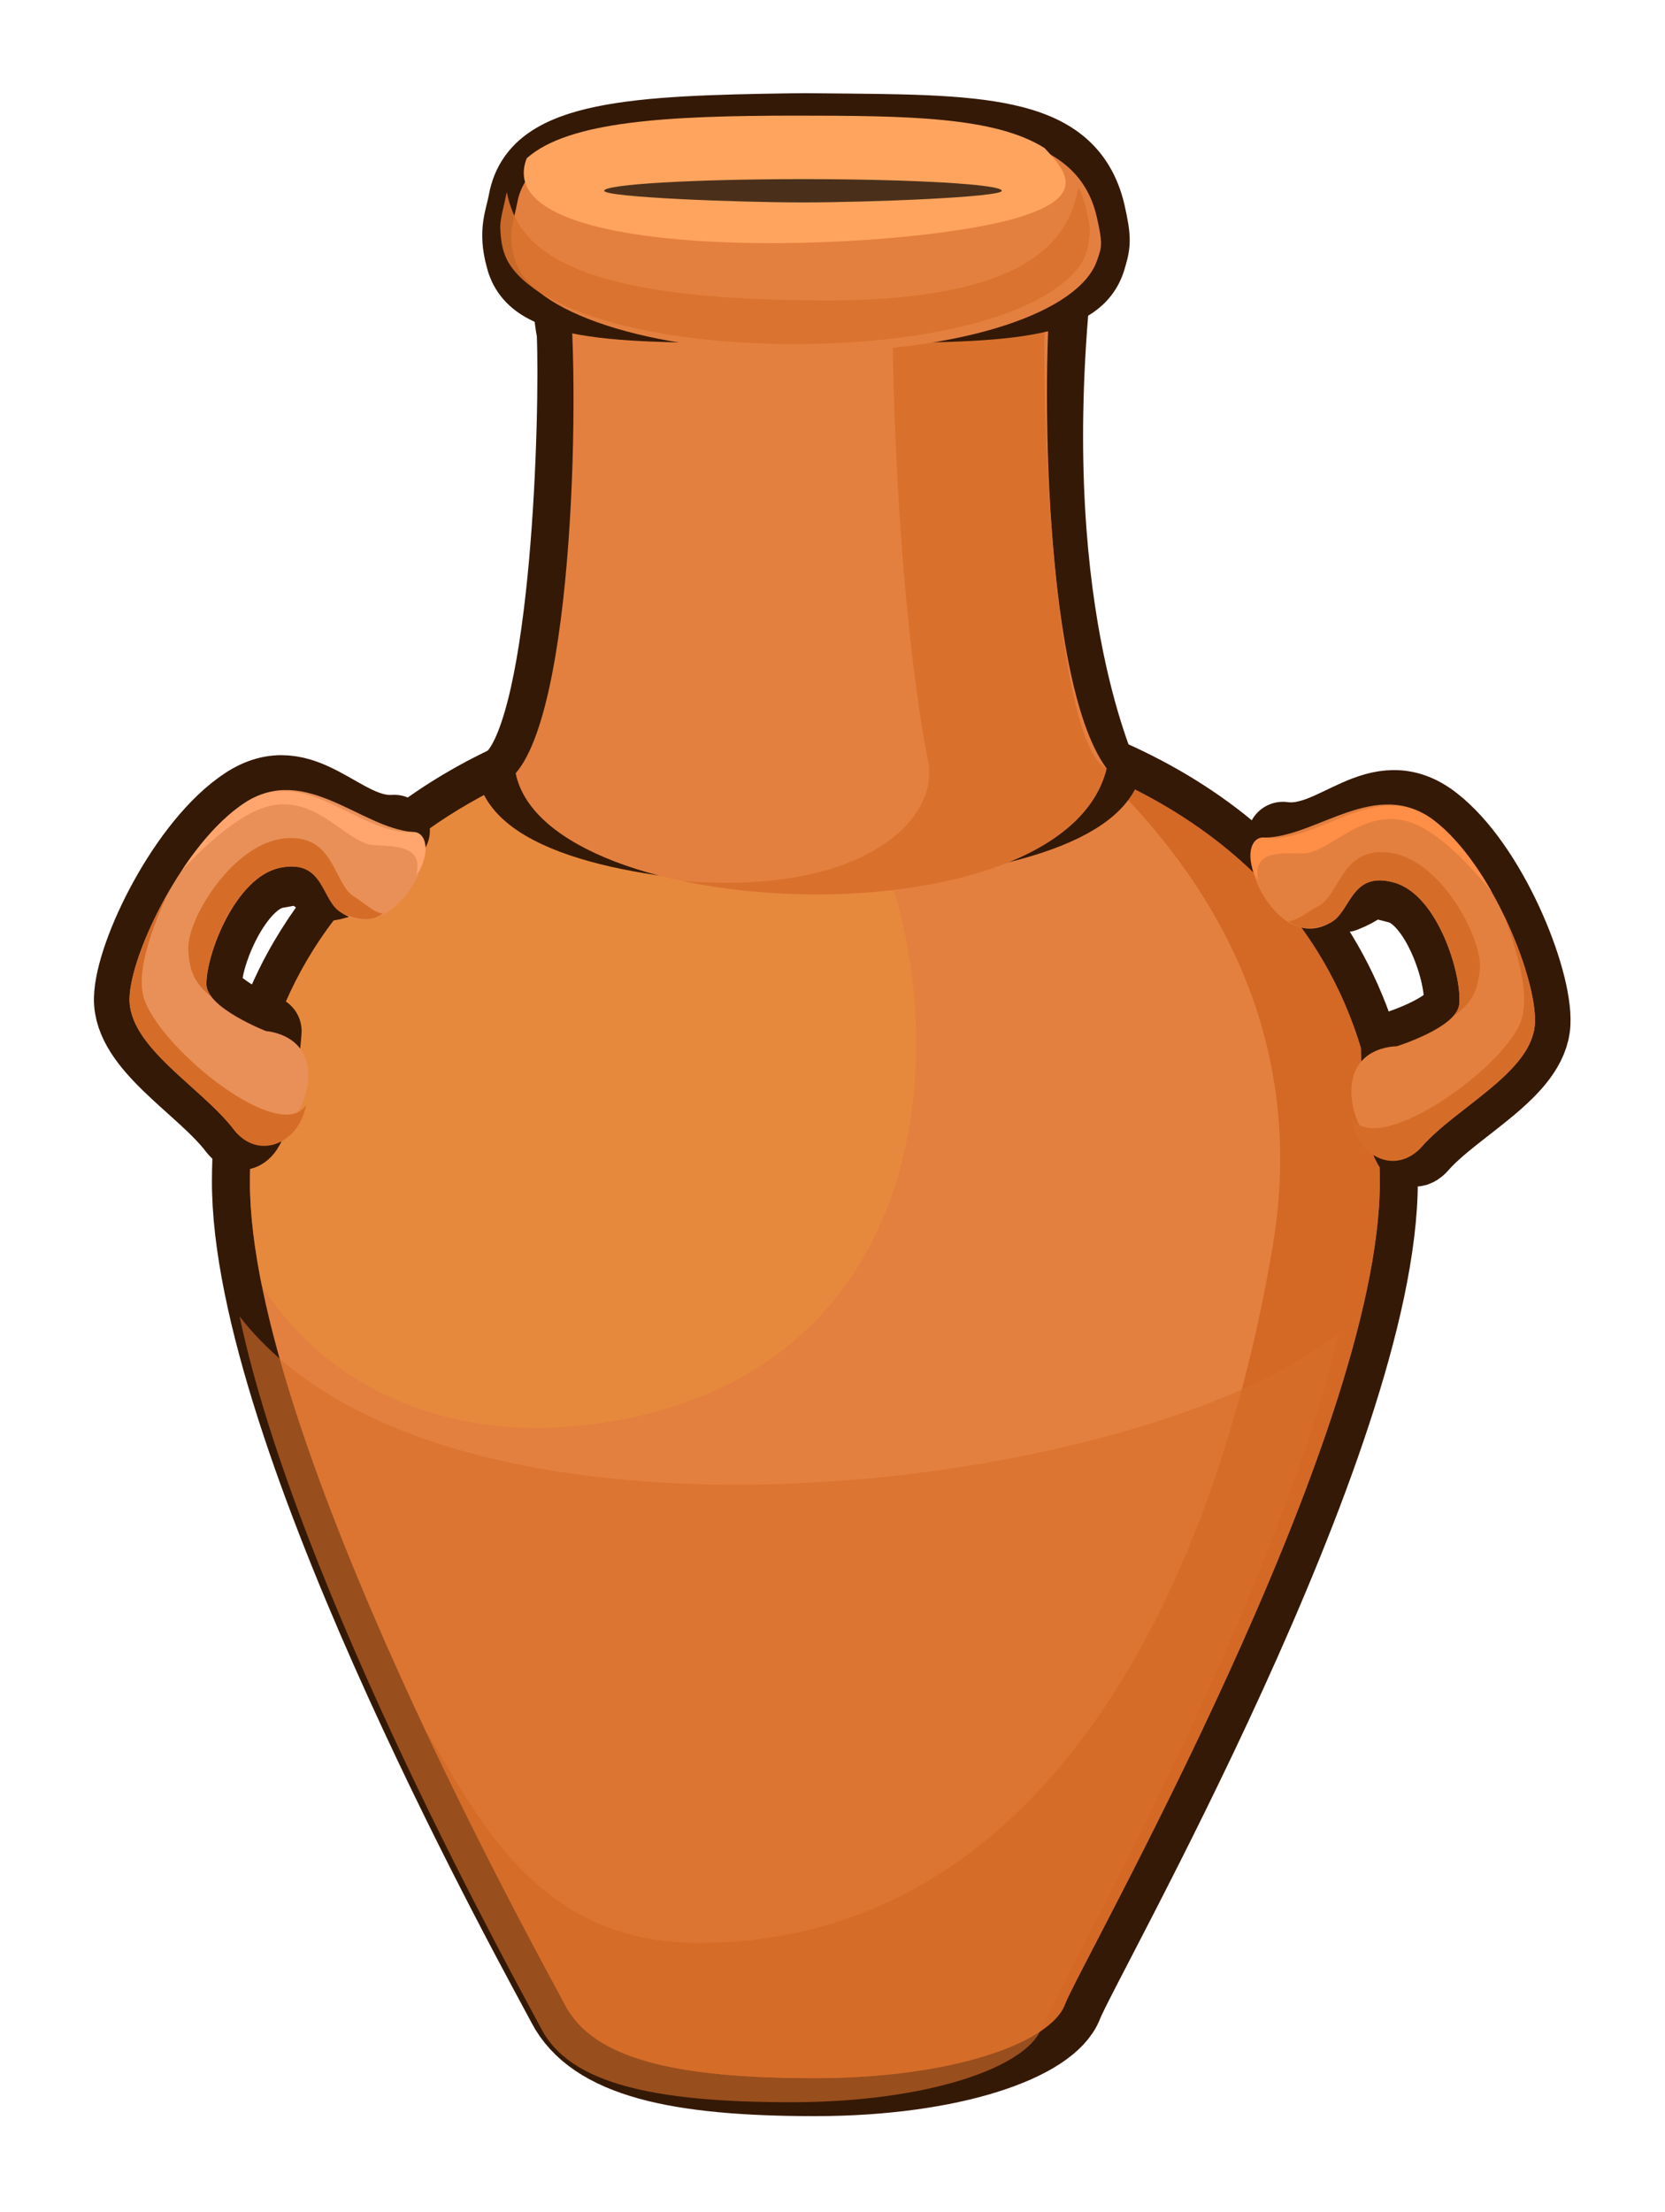 <?xml version="1.0" encoding="UTF-8" standalone="no"?>
<!-- Created with Inkscape (http://www.inkscape.org/) -->

<svg
   xmlns:dc="http://purl.org/dc/elements/1.1/"
   xmlns:cc="http://creativecommons.org/ns#"
   xmlns:rdf="http://www.w3.org/1999/02/22-rdf-syntax-ns#"
   xmlns:svg="http://www.w3.org/2000/svg"
   xmlns="http://www.w3.org/2000/svg"
   xmlns:sodipodi="http://sodipodi.sourceforge.net/DTD/sodipodi-0.dtd"
   xmlns:inkscape="http://www.inkscape.org/namespaces/inkscape"
   width="351.439"
   height="466.66"
   viewBox="0 0 92.985 123.471"
   version="1.1"
   id="svg23489"
   inkscape:version="0.48.5 r10040"
   sodipodi:docname="pot_03.svg"
   tags="pot, terracotta pot, terracotta, urn,vase">
  <defs
     id="defs23483" />
  <sodipodi:namedview
     id="base"
     pagecolor="#7d848b"
     bordercolor="#666666"
     borderopacity="1.0"
     inkscape:pageopacity="0"
     inkscape:pageshadow="2"
     inkscape:zoom="0.85235729"
     inkscape:cx="448.32837"
     inkscape:cy="437.19952"
     inkscape:document-units="px"
     inkscape:current-layer="layer1"
     showgrid="false"
     inkscape:pagecheckerboard="false"
     showborder="true"
     units="px"
     inkscape:window-width="1920"
     inkscape:window-height="1017"
     inkscape:window-x="-8"
     inkscape:window-y="-8"
     inkscape:window-maximized="1"
     inkscape:showpageshadow="false"
     guidetolerance="28"
     fit-margin-top="20"
     fit-margin-left="20"
     fit-margin-right="20"
     fit-margin-bottom="20">
    <inkscape:grid
       type="xygrid"
       id="grid24034"
       spacingx="1px"
       spacingy="1px"
       empspacing="8"
       visible="true"
       enabled="true"
       snapvisiblegridlinesonly="true"
       originx="141.41px"
       originy="-68.281px" />
  </sodipodi:namedview>
  <g
     inkscape:label="Layer 1"
     inkscape:groupmode="layer"
     id="layer1"
     transform="translate(37.415,-155.463)">
    <g
       id="g16380"
       transform="translate(949.445,-568.907)">
      <g
         id="g15956"
         transform="translate(254.539,144.032)">
        <g
           id="g15958"
           transform="translate(-1188.901,646.529)">
          <path
             style="color:#000000;fill:#b7855a;fill-opacity:1;fill-rule:nonzero;stroke:#351907;stroke-width:16;stroke-miterlimit:4;stroke-opacity:1;stroke-dasharray:none;marker:none;visibility:visible;display:inline;overflow:visible;enable-background:accumulate"
             d="m -1346.688,-403.312 c -8.004,0 -15.867,0.525 -23.5,1.562 -1.908,0.259 -3.809,0.551 -5.688,0.875 -4.695,0.81 -9.275,1.821 -13.75,3.031 -0.895,0.242 -1.802,0.492 -2.688,0.75 -4.426,1.29 -8.721,2.781 -12.875,4.469 -9.969,4.051 -19.091,9.245 -27.062,15.562 -1.329,1.053 -2.612,2.135 -3.875,3.25 -1.263,1.115 -2.493,2.26 -3.688,3.438 -0.598,0.589 -1.201,1.177 -1.781,1.781 -0.585,0.609 -1.152,1.219 -1.719,1.844 -0.562,0.62 -1.113,1.24 -1.656,1.875 -0.549,0.641 -1.064,1.281 -1.594,1.938 -0.525,0.651 -1.056,1.303 -1.562,1.969 -2.03,2.67 -3.882,5.457 -5.594,8.375 -0.427,0.728 -0.844,1.444 -1.25,2.188 -1.223,2.236 -2.346,4.531 -3.375,6.906 -0.587,1.356 -1.135,2.755 -1.656,4.156 -0.082,0.222 -0.169,0.433 -0.25,0.656 0,0.009 0,0.022 0,0.031 -0.074,0.206 -0.146,0.418 -0.219,0.625 -0.509,1.438 -0.999,2.89 -1.437,4.375 -1.005,3.399 -1.818,6.921 -2.438,10.562 -0.291,1.71 -0.547,3.456 -0.75,5.219 -0.012,0.105 -0.019,0.207 -0.031,0.312 0,0.01 0,0.021 0,0.031 -0.103,0.93 -0.203,1.867 -0.281,2.812 -0.239,2.876 -0.344,5.8 -0.344,8.812 0,0.689 0,1.411 0.031,2.125 1.552,54.919 62.19,163.171 66.344,171.188 5.982,11.547 23.595,15.5 52.688,15.5 29.093,0 49.657,-7.496 52.688,-15.5 3.318,-8.764 66.375,-119.095 66.375,-173.312 0,-27.014 -9.805,-48.573 -25.938,-64.469 -1.195,-1.178 -2.424,-2.322 -3.688,-3.438 -1.263,-1.115 -2.546,-2.197 -3.875,-3.25 -7.971,-6.317 -17.093,-11.511 -27.062,-15.562 -4.154,-1.688 -8.449,-3.178 -12.875,-4.469 -0.885,-0.258 -1.792,-0.508 -2.688,-0.75 -4.475,-1.21 -9.055,-2.222 -13.75,-3.031 -1.878,-0.324 -3.779,-0.616 -5.688,-0.875 -7.633,-1.038 -15.496,-1.562 -23.5,-1.562 z"
             transform="matrix(0.265,0,0,0.265,349.882,80.852)"
             id="path15960"
             inkscape:connector-curvature="0" />
          <path
             style="color:#000000;fill:#e4803f;fill-opacity:1;fill-rule:nonzero;stroke:none;stroke-width:2;marker:none;visibility:visible;display:inline;overflow:visible;enable-background:accumulate"
             d="m -1346.688,-403.312 c -64.034,0 -119.062,33.372 -119.062,97.406 0,54.204 62.168,165.192 66.375,173.312 5.982,11.547 23.595,15.5 52.688,15.5 29.093,0 49.657,-7.496 52.688,-15.5 3.318,-8.764 66.375,-119.095 66.375,-173.312 0,-64.034 -55.028,-97.406 -119.062,-97.406 z"
             transform="matrix(0.265,0,0,0.265,349.882,80.852)"
             id="path15962"
             inkscape:connector-curvature="0"
             sodipodi:nodetypes="sssssss" />
          <path
             style="color:#000000;fill:#a97a2d;fill-opacity:1;fill-rule:nonzero;stroke:none;stroke-width:2;marker:none;visibility:visible;display:inline;overflow:visible;enable-background:accumulate"
             d="m -24.312,35.062 c 64.034,0 -64.034,0 0,0 z"
             transform="matrix(0.265,0,0,0.265,-6.3049604e-6,17.465)"
             id="path15964"
             inkscape:connector-curvature="0"
             sodipodi:nodetypes="ss" />
          <path
             style="opacity:0.761;color:#000000;fill:#cd621d;fill-opacity:1;fill-rule:nonzero;stroke:none;stroke-width:2;marker:none;visibility:visible;display:inline;overflow:visible;enable-background:accumulate"
             d="m -1286,-391.719 c 17.728,17.046 44.089,50.193 35.81,99.315 -12.444,73.833 -48.944,146.841 -121.123,146.841 -34.098,0 -46.504,-26.69 -57.844,-45.625 14.363,30.612 27.895,54.952 29.781,58.594 5.982,11.547 23.595,15.5 52.688,15.5 29.093,0 49.657,-7.496 52.688,-15.5 3.318,-8.764 66.375,-119.095 66.375,-173.312 0,-42.137 -23.832,-71.002 -58.375,-85.812 z"
             transform="matrix(0.265,0,0,0.265,349.882,80.852)"
             id="path15966"
             inkscape:connector-curvature="0"
             sodipodi:nodetypes="csscssssc" />
          <path
             style="opacity:0.597;color:#000000;fill:#e88e3c;fill-opacity:1;fill-rule:nonzero;stroke:none;stroke-width:2;marker:none;visibility:visible;display:inline;overflow:visible;enable-background:accumulate"
             d="m -1346.688,-403.312 c -64.034,0 -119.062,33.372 -119.062,97.406 0,6.533 0.904,13.909 2.5,21.812 13.088,20.744 38.557,33.783 71.188,29.031 85.448,-12.444 74.529,-113.531 45.644,-142.693 -3.61,-3.644 16.909,-3.097 12.075,-5.15 -4.074,-0.281 -8.181,-0.406 -12.344,-0.406 z"
             transform="matrix(0.265,0,0,0.265,349.882,80.852)"
             id="path15968"
             inkscape:connector-curvature="0"
             sodipodi:nodetypes="sscsscs" />
          <path
             sodipodi:nodetypes="ss"
             inkscape:connector-curvature="0"
             id="path15970"
             transform="matrix(0.265,0,0,0.265,-6.3049604e-6,17.465)"
             d="m -24.312,35.062 c 64.034,0 -64.034,0 0,0 z"
             style="color:#000000;fill:#a97a2d;fill-opacity:1;fill-rule:nonzero;stroke:none;stroke-width:2;marker:none;visibility:visible;display:inline;overflow:visible;enable-background:accumulate" />
          <path
             inkscape:connector-curvature="0"
             style="opacity:0.619;color:#000000;fill:#d76f2b;fill-opacity:1;fill-rule:nonzero;stroke:none;stroke-width:2;marker:none;visibility:visible;display:inline;overflow:visible;enable-background:accumulate"
             d="m -4634.031,2940.75 c 12.161,57.661 59.894,142.95 63.562,150.031 5.982,11.547 23.595,15.5 52.688,15.5 29.093,0 49.657,-7.496 52.687,-15.5 2.835,-7.486 49.246,-89.104 62.719,-146.531 -41.618,33.447 -188.34,52.259 -231.656,-3.5 z"
             transform="matrix(0.265,0,0,0.265,1188.901,-771.999)"
             id="path15972" />
        </g>
        <g
           transform="matrix(1,0,0,0.873,-1211.63,676.451)"
           id="g15974">
          <g
             id="g15976">
            <g
               transform="matrix(0.959,0,0,0.959,149.59,-15.27)"
               id="g15978">
              <path
                 sodipodi:nodetypes="ssccccss"
                 style="color:#000000;fill:#513a16;fill-opacity:1;fill-rule:nonzero;stroke:#351907;stroke-width:16;stroke-linecap:round;stroke-linejoin:round;stroke-miterlimit:4;stroke-opacity:1;stroke-dasharray:none;stroke-dashoffset:0;marker:none;visibility:visible;display:inline;overflow:visible;enable-background:accumulate"
                 d="m 58.906,-431.473 c -28.893,0 -50.239,5.994 -50.239,13.406 0,1.298 -0.937,7.084 0.403,14.908 0.699,19.335 -0.958,93.348 -12.477,106.316 5.641,25.56 111.705,24.644 123.312,0.812 0.621,-0.654 -16.412,-37.298 -10.193,-115.649 1.776,-1.349 -0.568,-4.884 -0.568,-6.386 0,-7.412 -21.346,-13.406 -50.239,-13.406 z"
                 transform="matrix(0.276,0,0,0.276,-156.065,34.61)"
                 id="path15980"
                 inkscape:connector-curvature="0" />
              <path
                 sodipodi:nodetypes="ccccc"
                 style="color:#000000;fill:#e4803f;fill-opacity:1;fill-rule:nonzero;stroke:none;stroke-width:4.233;marker:none;visibility:visible;display:inline;overflow:visible;enable-background:accumulate"
                 d="m 7.449,-417.481 c 2.72,16.09 2.494,103.062 -10.824,120.638 6.523,36.737 115.591,41.715 124.688,-1.156 -14.198,-21.947 -13.644,-105.114 -11.345,-119.184 -32.974,-0.053 -75.028,-0.055 -102.519,-0.297 z"
                 transform="matrix(0.276,0,0,0.276,-156.065,34.61)"
                 id="path15982"
                 inkscape:connector-curvature="0" />
              <path
                 sodipodi:nodetypes="ccccccc"
                 inkscape:connector-curvature="0"
                 id="path15984"
                 transform="matrix(0.276,0,0,0.276,-156.065,35.297)"
                 d="m 76,-418.911 c 0.222,77.131 7.555,116.109 7.555,116.109 2.933,14.079 -13,33.056 -51.805,29.49 34.824,8.425 83.609,0.872 89.562,-27.188 -11.775,-6.197 -14.482,-101.574 -12.594,-118.317 -10.418,-0.017 -17.415,-0.037 -28.612,-0.094 z"
                 style="opacity:0.85;color:#000000;fill:#d76f2b;fill-opacity:1;fill-rule:nonzero;stroke:none;stroke-width:4.233;marker:none;visibility:visible;display:inline;overflow:visible;enable-background:accumulate" />
            </g>
            <path
               sodipodi:nodetypes="sssss"
               style="color:#000000;fill:#ff8e47;fill-opacity:1;fill-rule:nonzero;stroke:none;stroke-width:10;marker:none;visibility:visible;display:inline;overflow:visible;enable-background:accumulate"
               d="m 29.096,-92.476 c 0,1.961 -5.867,3.321 -13.511,3.321 -7.645,0 -13.613,-1.439 -13.613,-3.4 0,-1.961 5.969,-3.702 13.613,-3.702 7.645,0 13.511,1.819 13.511,3.78 z"
               id="path15986"
               inkscape:connector-curvature="0" />
            <path
               sodipodi:nodetypes="sssss"
               inkscape:connector-curvature="0"
               id="path15988"
               d="m 26.673,-93.035 c 0,1.416 -5.014,2.563 -11.199,2.563 -6.185,0 -11.199,-1.148 -11.199,-2.563 0,-1.416 5.014,-2.563 11.199,-2.563 6.185,0 11.199,1.148 11.199,2.563 z"
               style="color:#000000;fill:#5c2f11;fill-opacity:1;fill-rule:nonzero;stroke:none;stroke-width:10;marker:none;visibility:visible;display:inline;overflow:visible;enable-background:accumulate" />
          </g>
        </g>
        <g
           id="g15990"
           transform="matrix(0.74,-0.114,0.114,0.74,-1181.732,641.491)"
           inkscape:transform-center-x="-23.591756"
           inkscape:transform-center-y="17.944767">
          <path
             style="color:#000000;fill:#b27b4c;fill-opacity:1;fill-rule:nonzero;stroke:#351907;stroke-width:20.019;stroke-linejoin:round;stroke-miterlimit:4;stroke-opacity:1;stroke-dasharray:none;marker:none;visibility:visible;display:inline;overflow:visible;enable-background:accumulate"
             d="m 85.352,-113.522 c 9.973,-2.253 3.655,-5.049 15.201,-0.101 10.376,4.447 14.129,27.085 12.076,35.004 -1.646,6.349 -19.209,8.978 -19.209,8.978 0,0 -5.649,35.971 2.642,29.025 11.475,-9.613 34.06,-16.032 36.804,-29.497 2.543,-12.478 -5.279,-46.049 -19.358,-60.714 -14.079,-14.665 -28.693,2.468 -42.772,-1.785 3.603,4.679 4.373,0.951 9.325,9.242 3.405,5.699 -1.455,7.203 5.289,9.848 z"
             id="path15992"
             inkscape:connector-curvature="0"
             transform="matrix(0.265,0,0,0.265,-6.3049604e-6,18.562)"
             sodipodi:nodetypes="csscssscsc" />
          <path
             sodipodi:nodetypes="ssscssssss"
             transform="matrix(0.265,0,0,0.265,-6.3049604e-6,18.562)"
             inkscape:connector-curvature="0"
             id="path15994"
             d="m 80.072,-106.776 c 6.136,-2.316 7.919,-13.785 19.651,-8.506 11.732,5.279 14.959,28.744 12.905,36.663 -1.646,6.349 -19.209,8.978 -19.209,8.978 0,0 -14.181,-2.359 -14.75,13.162 -0.419,11.446 9.1,22.809 17.392,15.863 11.475,-9.613 34.06,-16.032 36.804,-29.497 2.543,-12.478 -5.279,-46.049 -19.358,-60.714 -14.079,-14.665 -33.239,-0.487 -47.809,-2.493 -10.723,-1.477 -2.715,32.994 14.372,26.544 z"
             style="color:#000000;fill:#e4803f;fill-opacity:1;fill-rule:nonzero;stroke:none;stroke-width:14.283;marker:none;visibility:visible;display:inline;overflow:visible;enable-background:accumulate" />
          <path
             sodipodi:nodetypes="sscssscsss"
             id="path15996"
             transform="matrix(0.265,0,0,0.265,-6.3049604e-6,18.562)"
             d="m 94.719,-124.469 c -8.913,0.44 -11.557,10.75 -17.156,12.5 -2.339,0.731 -6.782,3.404 -8.897,2.777 2.928,3.709 8.325,3.224 11.397,2.411 6.34,-1.678 7.924,-13.779 19.656,-8.5 11.732,5.279 14.959,28.737 12.906,36.656 -0.298,1.148 -1.109,2.182 -2.25,3.094 5.779,-2.778 8.048,-6.163 9.5,-11.969 2.074,-8.296 -5.812,-31.531 -19.5,-36.094 -2.139,-0.713 -4.006,-0.956 -5.656,-0.875 z"
             style="color:#000000;fill:#d56d29;fill-opacity:1;fill-rule:nonzero;stroke:none;stroke-width:14.283;marker:none;visibility:visible;display:inline;overflow:visible;enable-background:accumulate"
             inkscape:connector-curvature="0" />
          <path
             id="path15998"
             transform="matrix(0.265,0,0,0.265,-6.3049604e-6,18.562)"
             d="m 128.938,-101.188 c 1.962,9.653 4.169,23.822 -0.349,30.708 -8.404,12.806 -46.185,31.12 -50.759,18.574 -0.419,11.446 9.942,18.227 18.233,11.281 11.475,-9.613 34.068,-16.035 36.812,-29.5 1.327,-6.51 -0.205,-18.75 -3.938,-31.062 z"
             style="color:#000000;fill:#d56d29;fill-opacity:1;fill-rule:nonzero;stroke:none;stroke-width:14.283;marker:none;visibility:visible;display:inline;overflow:visible;enable-background:accumulate"
             inkscape:connector-curvature="0"
             sodipodi:nodetypes="cscssc" />
          <path
             sodipodi:nodetypes="sscsscss"
             id="path16000"
             transform="matrix(0.265,0,0,0.265,-6.3049604e-6,18.562)"
             d="m 99.031,-137.062 c -11.325,-0.199 -23.665,6.674 -33.344,3.75 -3.98,-1.202 -6.544,4.936 -3.726,11.625 -0.296,-8.461 6.946,-6.724 13.539,-5.625 7.466,1.244 18.65,-10.378 31.094,-4.156 7.698,3.849 15.244,14.992 19.875,22.938 -3.3,-8.683 -7.702,-16.796 -12.969,-22.281 -4.4,-4.583 -9.321,-6.16 -14.469,-6.25 z"
             style="color:#000000;fill:#ff8e47;fill-opacity:1;fill-rule:nonzero;stroke:none;stroke-width:14.283;marker:none;visibility:visible;display:inline;overflow:visible;enable-background:accumulate"
             inkscape:connector-curvature="0" />
        </g>
        <g
           transform="matrix(-0.731,-0.166,-0.166,0.731,-1208.429,641.93)"
           id="g16002">
          <path
             sodipodi:nodetypes="csscssscsc"
             transform="matrix(0.265,0,0,0.265,-6.3049604e-6,18.562)"
             inkscape:connector-curvature="0"
             id="path16004"
             d="m 85.352,-113.522 c 9.973,-2.253 3.655,-5.049 15.201,-0.101 10.376,4.447 14.129,27.085 12.076,35.004 -1.646,6.349 -19.209,8.978 -19.209,8.978 0,0 -5.649,35.971 2.642,29.025 11.475,-9.613 34.06,-16.032 36.804,-29.497 2.543,-12.478 -5.279,-46.049 -19.358,-60.714 -14.079,-14.665 -28.693,2.468 -42.772,-1.785 3.603,4.679 4.373,0.951 9.325,9.242 3.405,5.699 -1.455,7.203 5.289,9.848 z"
             style="color:#000000;fill:#b27b4c;fill-opacity:1;fill-rule:nonzero;stroke:#351907;stroke-width:20.019;stroke-linejoin:round;stroke-miterlimit:4;stroke-opacity:1;stroke-dasharray:none;marker:none;visibility:visible;display:inline;overflow:visible;enable-background:accumulate" />
          <path
             style="color:#000000;fill:#e89058;fill-opacity:1;fill-rule:nonzero;stroke:none;stroke-width:14.283;marker:none;visibility:visible;display:inline;overflow:visible;enable-background:accumulate"
             d="m 80.072,-106.776 c 6.136,-2.316 7.919,-13.785 19.651,-8.506 11.732,5.279 14.959,28.744 12.905,36.663 -1.646,6.349 -19.209,8.978 -19.209,8.978 0,0 -14.181,-2.359 -14.75,13.162 -0.419,11.446 9.1,22.809 17.392,15.863 11.475,-9.613 34.06,-16.032 36.804,-29.497 2.543,-12.478 -5.279,-46.049 -19.358,-60.714 -14.079,-14.665 -33.239,-0.487 -47.809,-2.493 -10.723,-1.477 -2.715,32.994 14.372,26.544 z"
             id="path16006"
             inkscape:connector-curvature="0"
             transform="matrix(0.265,0,0,0.265,-6.3049604e-6,18.562)"
             sodipodi:nodetypes="ssscssssss" />
          <path
             inkscape:connector-curvature="0"
             style="color:#000000;fill:#d56d29;fill-opacity:1;fill-rule:nonzero;stroke:none;stroke-width:14.283;marker:none;visibility:visible;display:inline;overflow:visible;enable-background:accumulate"
             d="m 94.719,-124.469 c -8.913,0.44 -11.557,10.75 -17.156,12.5 -2.339,0.731 -6.782,3.404 -8.897,2.777 2.928,3.709 8.325,3.224 11.397,2.411 6.34,-1.678 7.924,-13.779 19.656,-8.5 11.732,5.279 14.959,28.737 12.906,36.656 -0.298,1.148 -1.109,2.182 -2.25,3.094 5.779,-2.778 8.048,-6.163 9.5,-11.969 2.074,-8.296 -5.812,-31.531 -19.5,-36.094 -2.139,-0.713 -4.006,-0.956 -5.656,-0.875 z"
             transform="matrix(0.265,0,0,0.265,-6.3049604e-6,18.562)"
             id="path16008"
             sodipodi:nodetypes="sscssscsss" />
          <path
             sodipodi:nodetypes="cscssc"
             inkscape:connector-curvature="0"
             style="color:#000000;fill:#d56d29;fill-opacity:1;fill-rule:nonzero;stroke:none;stroke-width:14.283;marker:none;visibility:visible;display:inline;overflow:visible;enable-background:accumulate"
             d="m 128.938,-101.188 c 1.962,9.653 4.169,23.822 -0.349,30.708 -8.404,12.806 -46.185,31.12 -50.759,18.574 -0.419,11.446 9.942,18.227 18.233,11.281 11.475,-9.613 34.068,-16.035 36.812,-29.5 1.327,-6.51 -0.205,-18.75 -3.938,-31.062 z"
             transform="matrix(0.265,0,0,0.265,-6.3049604e-6,18.562)"
             id="path16010" />
          <path
             inkscape:connector-curvature="0"
             style="color:#000000;fill:#ffa56d;fill-opacity:1;fill-rule:nonzero;stroke:none;stroke-width:14.283;marker:none;visibility:visible;display:inline;overflow:visible;enable-background:accumulate"
             d="m 99.031,-137.062 c -11.325,-0.199 -23.665,6.674 -33.344,3.75 -3.98,-1.202 -6.544,4.936 -3.726,11.625 -0.296,-8.461 6.946,-6.724 13.539,-5.625 7.466,1.244 18.65,-10.378 31.094,-4.156 7.698,3.849 15.244,14.992 19.875,22.938 -3.3,-8.683 -7.702,-16.796 -12.969,-22.281 -4.4,-4.583 -9.321,-6.16 -14.469,-6.25 z"
             transform="matrix(0.265,0,0,0.265,-6.3049604e-6,18.562)"
             id="path16012"
             sodipodi:nodetypes="sscsscss" />
        </g>
      </g>
      <g
         id="g16186"
         transform="matrix(0.748,0,0,0.893,-937.316,758.857)">
        <path
           style="color:#000000;fill:#b7855a;fill-opacity:1;fill-rule:nonzero;stroke:#351907;stroke-width:16;stroke-linejoin:round;stroke-miterlimit:4;stroke-opacity:1;stroke-dasharray:none;marker:none;visibility:visible;display:inline;overflow:visible;enable-background:accumulate"
           d="m -22.875,-185.794 c -1.417,0 -2.828,0.015 -4.219,0.031 -43.128,0.516 -73.788,1.685 -77.281,17.563 -0.97,4.407 -2.826,6.867 -0.781,13.076 0.053,0.206 0.113,0.401 0.188,0.594 0.144,0.375 0.302,0.742 0.5,1.094 0.005,0.009 -0.005,0.023 0,0.031 6.125,11.482 37.677,10.496 81.594,10.496 43.916,0 75.177,0.895 81.531,-10.496 0.21,-0.356 0.375,-0.745 0.531,-1.125 0.039,-0.095 0.088,-0.208 0.125,-0.312 0.002,-0.009 -0.002,-0.022 0,-0.031 1.199,-3.417 1.58,-3.976 -0.125,-10.341 -5.554,-20.726 -34.867,-20.204 -77.906,-20.547 -1.37,-0.021 -2.74,-0.031 -4.156,-0.031 z"
           transform="matrix(0.265,0,0,0.265,-6.3049604e-6,18.562)"
           id="path16188"
           inkscape:connector-curvature="0"
           sodipodi:nodetypes="ssscsccsccccscs" />
        <path
           sodipodi:nodetypes="sssssss"
           inkscape:connector-curvature="0"
           id="path16190"
           d="m -6.054,-30.817 c -11.994,0 -20.609,0.537 -21.563,4.873 -0.265,1.203 -0.783,1.989 -0.155,3.623 1.222,3.178 9.724,5.71 21.718,5.71 11.994,0 20.425,-2.561 21.718,-5.71 0.343,-0.835 0.466,-0.956 0,-2.697 -1.517,-5.661 -9.724,-5.799 -21.718,-5.799 z"
           style="color:#000000;fill:#e4803f;fill-opacity:1;fill-rule:nonzero;stroke:none;stroke-width:2;marker:none;visibility:visible;display:inline;overflow:visible;enable-background:accumulate" />
        <path
           style="color:#000000;fill:#fea45e;fill-opacity:1;fill-rule:nonzero;stroke:none;stroke-width:2;marker:none;visibility:visible;display:inline;overflow:visible;enable-background:accumulate"
           d="m -3141.719,1338.281 c -33.888,0 -60.166,1.153 -71.187,9 -11.179,22.854 99.332,20.008 130.266,12.476 18.497,-4.504 12.328,-9.887 6.828,-14.632 -13.122,-6.605 -36.233,-6.844 -65.906,-6.844 z"
           transform="matrix(0.282,0,0,0.296,879.133,-427.521)"
           id="path16192"
           inkscape:connector-curvature="0"
           sodipodi:nodetypes="scscs" />
        <path
           style="color:#000000;fill:#4a301b;fill-opacity:1;fill-rule:nonzero;stroke:none;stroke-width:10;marker:none;visibility:visible;display:inline;overflow:visible;enable-background:accumulate"
           d="m 8.56,-26.693 c 0,0.402 -9.867,0.728 -14.842,0.728 -4.974,0 -14.842,-0.326 -14.842,-0.728 0,-0.402 6.645,-0.728 14.842,-0.728 8.197,0 14.842,0.326 14.842,0.728 z"
           id="path16194"
           inkscape:connector-curvature="0"
           sodipodi:nodetypes="sasss" />
        <path
           style="opacity:0.903;color:#000000;fill:#d9722e;fill-opacity:1;fill-rule:nonzero;stroke:none;stroke-width:2;marker:none;visibility:visible;display:inline;overflow:visible;enable-background:accumulate"
           d="m -3184.781,1137.156 c -2.257,9.64 -10.246,23.977 -66.781,23.977 -68.929,0 -81.572,-11.129 -84.562,-22.852 -0.055,0.193 -0.142,0.365 -0.188,0.563 -0.562,2.427 -1.419,4.356 -1.562,6.687 0.065,1.602 0.239,3.148 0.656,4.531 0.01,0.021 0.024,0.041 0.031,0.062 0.098,0.321 0.222,0.636 0.344,0.938 0.677,1.675 1.987,3.299 3.875,4.844 0.755,0.618 1.594,1.221 2.531,1.813 0.938,0.592 1.949,1.188 3.062,1.75 2.226,1.125 4.798,2.168 7.688,3.156 1.445,0.494 2.993,0.982 4.594,1.438 0.8,0.228 1.599,0.439 2.438,0.656 1.676,0.435 3.428,0.859 5.25,1.25 3.644,0.783 7.592,1.472 11.781,2.062 2.095,0.295 4.248,0.57 6.469,0.813 2.221,0.242 4.503,0.439 6.844,0.625 1.17,0.093 2.332,0.203 3.531,0.281 0.01,7e-4 0.021,-7e-4 0.031,0 1.965,0.129 3.961,0.224 6,0.312 1.704,0.074 3.403,0.143 5.156,0.188 2.561,0.065 5.183,0.094 7.844,0.094 6.64,-7e-4 12.992,-0.229 18.969,-0.625 1.197,-0.079 2.363,-0.156 3.531,-0.25 1.168,-0.094 2.33,-0.204 3.469,-0.313 2.277,-0.216 4.503,-0.448 6.656,-0.719 1.218,-0.153 2.385,-0.33 3.562,-0.5 2.994,-0.432 5.847,-0.905 8.562,-1.438 0.944,-0.185 1.873,-0.366 2.781,-0.562 1.585,-0.343 3.119,-0.718 4.594,-1.094 1.051,-0.268 2.101,-0.529 3.094,-0.813 2.385,-0.682 4.619,-1.422 6.656,-2.187 0.681,-0.256 1.359,-0.516 2,-0.781 0.632,-0.261 1.252,-0.543 1.844,-0.812 0.195,-0.089 0.372,-0.192 0.562,-0.281 0.783,-0.368 1.543,-0.713 2.25,-1.094 0.922,-0.498 1.773,-1.012 2.563,-1.531 0.53,-0.348 1.031,-0.706 1.5,-1.063 0.358,-0.272 0.679,-0.567 1,-0.844 0.197,-0.17 0.41,-0.328 0.594,-0.5 0.335,-0.313 0.649,-0.619 0.938,-0.938 0.577,-0.637 1.052,-1.282 1.438,-1.938 0.193,-0.328 0.357,-0.668 0.5,-1 0.442,-1.023 0.795,-2.753 0.969,-4.812 -0.137,-1.031 -0.422,-2.343 -0.969,-4.281 -0.498,-1.766 -1.198,-3.35 -2.094,-4.813 z"
           transform="matrix(0.282,0,0,0.296,912.392,-363.531)"
           id="path16196"
           inkscape:connector-curvature="0"
           sodipodi:nodetypes="csccccccccccccccccccccccsccsccccccccccccccsccccc" />
      </g>
    </g>
  </g>
</svg>
